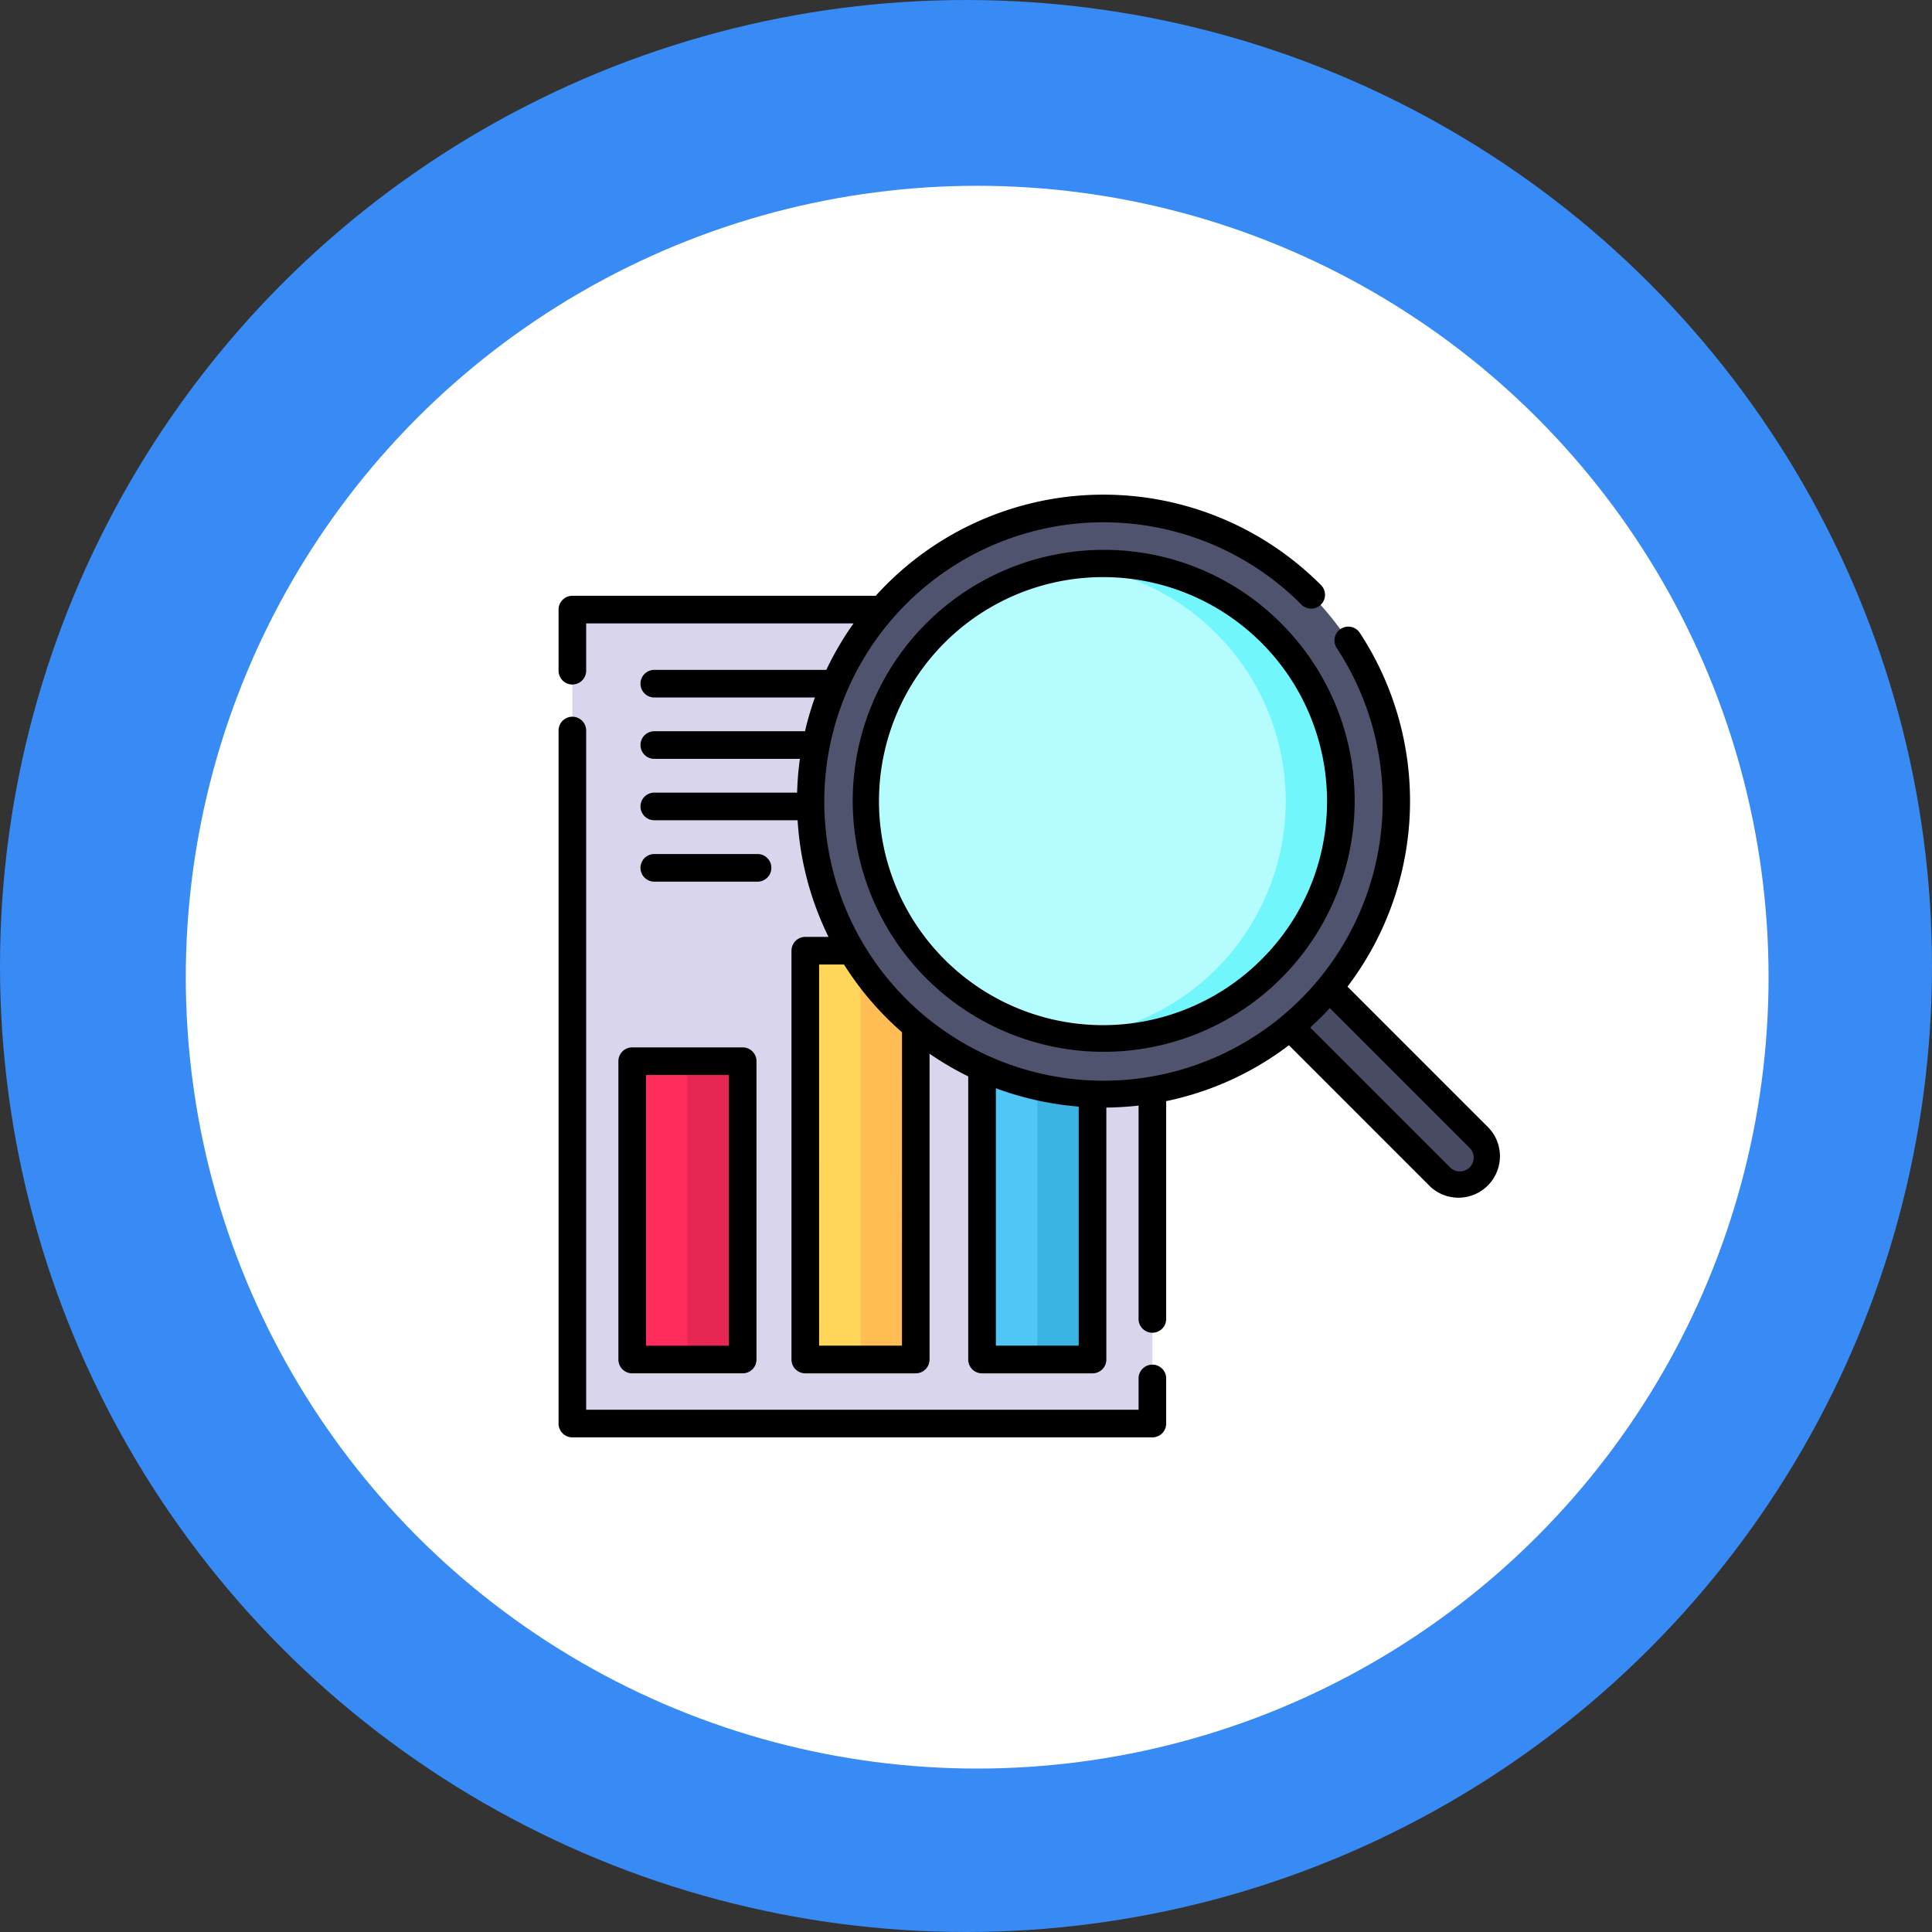 <svg xmlns="http://www.w3.org/2000/svg" width="163" height="163" viewBox="0 0 163 163">
  <rect x="0" y="0" width="163" height="163" fill="#333333" stroke="none"/>
  <g id="Grupo_953236" data-name="Grupo 953236" transform="translate(-390 -2188.19)">
    <circle id="Elipse_7761" data-name="Elipse 7761" cx="81.5" cy="81.5" r="81.5" transform="translate(390 2188.19)" fill="#388af5"/>
    <circle id="Elipse_7762" data-name="Elipse 7762" cx="66.768" cy="66.768" r="66.768" transform="translate(405.675 2203.865)" fill="#fff"/>
    <g id="investigacion_3_" data-name="investigacion(3)" transform="translate(437.124 2229.923)">
      <path id="Trazado_634499" data-name="Trazado 634499" d="M399.169,271.7a2.331,2.331,0,0,1-3.3,0l-15.269-15.269,3.3-3.3,15.269,15.269A2.331,2.331,0,0,1,399.169,271.7Zm0,0" transform="translate(-321.48 -213.814)" fill="#484b63"/>
      <path id="Trazado_634500" data-name="Trazado 634500" d="M7.5,62.5H56.433v68.662H7.5Zm0,0" transform="translate(-6.335 -52.791)" fill="#d8d5ed"/>
      <path id="Trazado_634501" data-name="Trazado 634501" d="M40,307.727h9.321v25.166H40Zm0,0" transform="translate(-33.786 -259.924)" fill="#ff2c5c"/>
      <path id="Trazado_634502" data-name="Trazado 634502" d="M134,247.727h9.321v34.486H134Zm0,0" transform="translate(-113.184 -209.244)" fill="#ffd659"/>
      <path id="Trazado_634503" data-name="Trazado 634503" d="M230,269.727h9.321V300.8H230Zm0,0" transform="translate(-194.271 -227.827)" fill="#4fc6f5"/>
      <path id="Trazado_634504" data-name="Trazado 634504" d="M70,307.727h4.66v25.166H70Zm0,0" transform="translate(-59.126 -259.924)" fill="#e62753"/>
      <path id="Trazado_634505" data-name="Trazado 634505" d="M164,247.727h4.66v34.486H164Zm0,0" transform="translate(-138.523 -209.244)" fill="#ffbd54"/>
      <path id="Trazado_634506" data-name="Trazado 634506" d="M260,269.727h4.66V300.8H260Zm0,0" transform="translate(-219.61 -227.827)" fill="#3bb3e3"/>
      <path id="Trazado_634507" data-name="Trazado 634507" d="M179.078,14.738a24.7,24.7,0,1,0,0,34.93A24.7,24.7,0,0,0,179.078,14.738Zm0,0" transform="translate(-115.645 -6.338)" fill="#50536e"/>
      <path id="Trazado_634508" data-name="Trazado 634508" d="M201.172,71.761a20.039,20.039,0,1,1,0-28.34A20.062,20.062,0,0,1,201.172,71.761Zm0,0" transform="translate(-141.034 -31.726)" fill="#b5fcff"/>
      <path id="Trazado_634509" data-name="Trazado 634509" d="M297.414,43.425a20.01,20.01,0,0,0-16.5-5.725,20.029,20.029,0,0,1,0,39.789,20.032,20.032,0,0,0,16.5-34.065Zm0,0" transform="translate(-237.276 -31.73)" fill="#71f6fc"/>
      <path id="Trazado_634510" data-name="Trazado 634510" d="M78.514,53.463,66.561,41.508A25.873,25.873,0,0,0,67.6,11.661a1.165,1.165,0,1,0-1.947,1.281A23.556,23.556,0,1,1,62.608,9.21l.064.064a1.165,1.165,0,0,0,1.654-1.642l-.067-.067a25.893,25.893,0,0,0-36.579,0q-.475.475-.92.968H1.164A1.165,1.165,0,0,0,0,9.7v5.153a1.165,1.165,0,1,0,2.33,0V10.864H24.89a25.665,25.665,0,0,0-2.3,3.92H8.077a1.165,1.165,0,1,0,0,2.33H21.628a25.812,25.812,0,0,0-.836,2.848H8.077a1.165,1.165,0,0,0,0,2.33H20.361a26.035,26.035,0,0,0-.235,2.848H8.077a1.165,1.165,0,0,0,0,2.331h12.09a25.891,25.891,0,0,0,2.608,9.841H20.816a1.165,1.165,0,0,0-1.165,1.166V72.969a1.165,1.165,0,0,0,1.165,1.166h9.321A1.165,1.165,0,0,0,31.3,72.969v-25.8a25.671,25.671,0,0,0,3.262,1.91V72.969a1.166,1.166,0,0,0,1.165,1.166H45.05a1.165,1.165,0,0,0,1.165-1.166V51.711a26.288,26.288,0,0,0,2.719-.167v18a1.165,1.165,0,1,0,2.33,0V51.169a25.69,25.69,0,0,0,10.355-4.716L73.569,58.406a3.5,3.5,0,0,0,4.945-4.943ZM28.972,71.8h-6.99V39.643h2.1a25.88,25.88,0,0,0,3.6,4.506q.63.63,1.293,1.206Zm7.923,0V50.08a25.935,25.935,0,0,0,6.99,1.549V71.8ZM76.867,56.758a1.165,1.165,0,0,1-1.649,0l-11.8-11.8c.286-.262.567-.529.843-.8s.544-.556.805-.843l11.8,11.8a1.166,1.166,0,0,1,0,1.648Zm0,0" transform="translate(0.001 -0.001)"/>
      <path id="Trazado_634511" data-name="Trazado 634511" d="M50.1,175.273a1.165,1.165,0,0,0-1.165,1.165v2.641H2.33V121.774a1.165,1.165,0,1,0-2.33,0v58.47a1.165,1.165,0,0,0,1.165,1.165H50.1a1.165,1.165,0,0,0,1.165-1.165v-3.807A1.165,1.165,0,0,0,50.1,175.273Zm0,0" transform="translate(0 -101.873)"/>
      <path id="Trazado_634512" data-name="Trazado 634512" d="M32.5,301.36v25.17a1.165,1.165,0,0,0,1.165,1.165h9.321a1.165,1.165,0,0,0,1.165-1.165V301.36a1.165,1.165,0,0,0-1.165-1.165H33.665A1.165,1.165,0,0,0,32.5,301.36Zm2.33,1.166h6.991v22.839H34.83Zm0,0" transform="translate(-27.451 -253.562)"/>
      <path id="Trazado_634513" data-name="Trazado 634513" d="M54.377,197.511a1.165,1.165,0,0,0,0-2.331H45.665a1.165,1.165,0,0,0,0,2.331Zm0,0" transform="translate(-37.587 -164.86)"/>
      <path id="Trazado_634514" data-name="Trazado 634514" d="M180.673,29.988a21.174,21.174,0,1,0,14.994,6.2A21.06,21.06,0,0,0,180.673,29.988Zm13.346,34.547a18.9,18.9,0,1,1,5.519-13.348A18.744,18.744,0,0,1,194.019,64.535Zm0,0" transform="translate(-134.703 -25.33)"/>
    </g>
  </g>
</svg>
